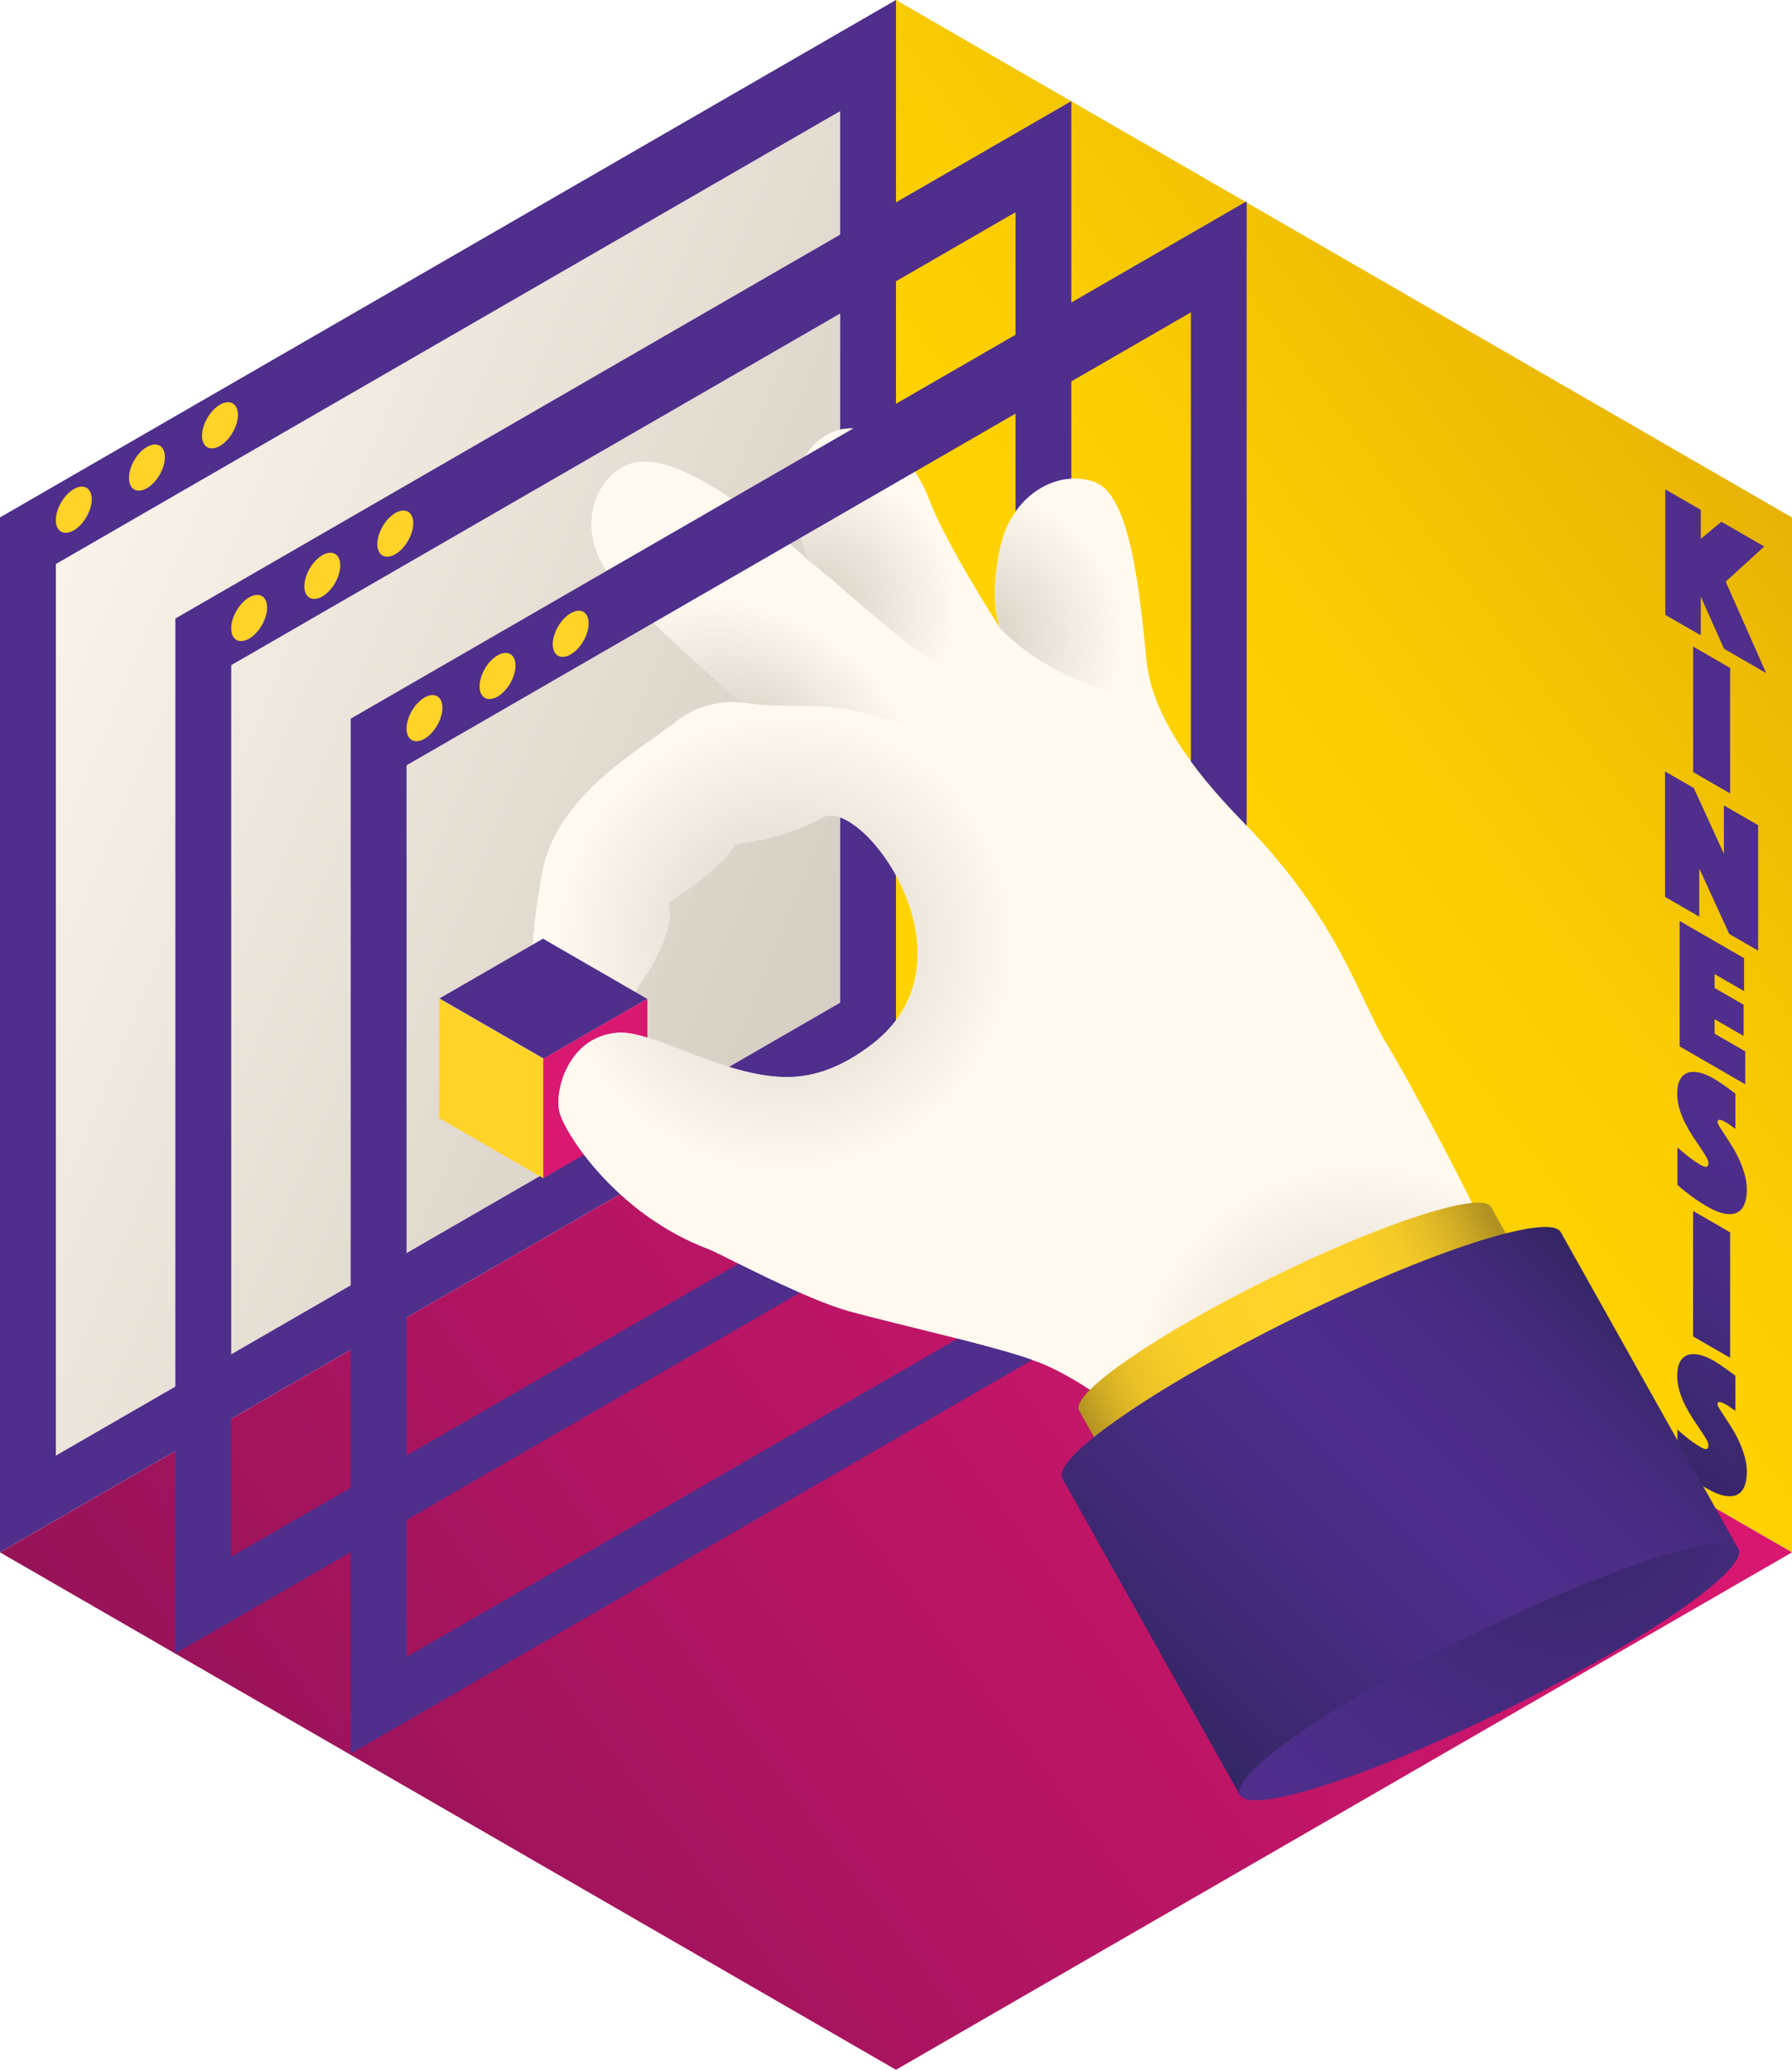 <?xml version="1.0" encoding="UTF-8"?>
<svg id="main" xmlns="http://www.w3.org/2000/svg" xmlns:xlink="http://www.w3.org/1999/xlink" viewBox="0 0 250.27 288.98">
  <defs>
    <style>
      .cls-1 {
        fill: url(#linear-gradient);
      }

      .cls-2 {
        fill: #fff;
      }

      .cls-3 {
        fill: #ffd328;
      }

      .cls-4 {
        fill: #da1771;
      }

      .cls-5 {
        fill: #4f2e8c;
      }

      .cls-6 {
        fill: url(#Dégradé_sans_nom_31);
      }

      .cls-7 {
        fill: url(#Dégradé_sans_nom_72);
      }

      .cls-8 {
        fill: url(#Dégradé_sans_nom_48);
      }

      .cls-9 {
        fill: url(#Dégradé_sans_nom_64);
      }

      .cls-10 {
        fill: url(#Dégradé_sans_nom_69);
      }

      .cls-11 {
        fill: url(#Dégradé_sans_nom_65);
      }

      .cls-12 {
        fill: url(#Dégradé_sans_nom_53);
      }

      .cls-13 {
        fill: url(#linear-gradient-3);
      }

      .cls-14 {
        fill: url(#linear-gradient-2);
      }

      .cls-15 {
        fill: url(#Dégradé_sans_nom_64-3);
      }

      .cls-16 {
        fill: url(#Dégradé_sans_nom_64-4);
      }

      .cls-17 {
        fill: url(#Dégradé_sans_nom_64-2);
      }

      .cls-18 {
        fill: url(#Dégradé_sans_nom_72-5);
      }

      .cls-19 {
        fill: url(#Dégradé_sans_nom_72-4);
      }

      .cls-20 {
        fill: url(#Dégradé_sans_nom_72-7);
      }

      .cls-21 {
        fill: url(#Dégradé_sans_nom_72-6);
      }

      .cls-22 {
        fill: url(#Dégradé_sans_nom_72-3);
      }

      .cls-23 {
        fill: url(#Dégradé_sans_nom_72-2);
      }

      .cls-24 {
        filter: url(#outer-glow-2);
      }
    </style>
    <linearGradient id="linear-gradient" x1="245.04" y1="65.29" x2="130.36" y2="151.45" gradientUnits="userSpaceOnUse">
      <stop offset="0" stop-color="#e7b205"/>
      <stop offset=".12" stop-color="#edbb04"/>
      <stop offset=".44" stop-color="#facd03"/>
      <stop offset=".67" stop-color="#ffd302"/>
    </linearGradient>
    <linearGradient id="Dégradé_sans_nom_72" data-name="Dégradé sans nom 72" x1="177.79" y1="171.24" x2="204.19" y2="132.77" gradientUnits="userSpaceOnUse">
      <stop offset="0" stop-color="#342664"/>
      <stop offset=".2" stop-color="#3b286f"/>
      <stop offset=".68" stop-color="#492c84"/>
      <stop offset="1" stop-color="#4f2e8c"/>
    </linearGradient>
    <linearGradient id="Dégradé_sans_nom_72-2" data-name="Dégradé sans nom 72" x1="186.44" y1="177.18" x2="212.84" y2="138.71" xlink:href="#Dégradé_sans_nom_72"/>
    <linearGradient id="Dégradé_sans_nom_72-3" data-name="Dégradé sans nom 72" x1="195.63" y1="183.49" x2="222.03" y2="145.01" xlink:href="#Dégradé_sans_nom_72"/>
    <linearGradient id="Dégradé_sans_nom_72-4" data-name="Dégradé sans nom 72" x1="204.93" y1="189.87" x2="231.33" y2="151.4" xlink:href="#Dégradé_sans_nom_72"/>
    <linearGradient id="Dégradé_sans_nom_72-5" data-name="Dégradé sans nom 72" x1="214.01" y1="196.1" x2="240.41" y2="157.63" xlink:href="#Dégradé_sans_nom_72"/>
    <linearGradient id="Dégradé_sans_nom_72-6" data-name="Dégradé sans nom 72" x1="223.2" y1="202.41" x2="249.61" y2="163.94" xlink:href="#Dégradé_sans_nom_72"/>
    <linearGradient id="Dégradé_sans_nom_72-7" data-name="Dégradé sans nom 72" x1="232.39" y1="208.72" x2="258.8" y2="170.24" xlink:href="#Dégradé_sans_nom_72"/>
    <linearGradient id="linear-gradient-2" x1="0" y1="108.37" x2="125.13" y2="108.37" gradientUnits="userSpaceOnUse">
      <stop offset="0" stop-color="#fff"/>
      <stop offset="1" stop-color="#fff"/>
    </linearGradient>
    <linearGradient id="Dégradé_sans_nom_69" data-name="Dégradé sans nom 69" x1="114.3" y1="130.93" x2="-12.43" y2="78.12" gradientUnits="userSpaceOnUse">
      <stop offset="0" stop-color="#d6cfc3"/>
      <stop offset="1" stop-color="#fff9f0"/>
    </linearGradient>
    <linearGradient id="linear-gradient-3" x1="205.12" y1="156.64" x2="45.15" y2="276.83" gradientUnits="userSpaceOnUse">
      <stop offset="0" stop-color="#da1771"/>
      <stop offset="1" stop-color="#961358"/>
    </linearGradient>
    <filter id="outer-glow-2" filterUnits="userSpaceOnUse">
      <feOffset dx="0" dy="0"/>
      <feGaussianBlur result="blur" stdDeviation="5"/>
      <feFlood flood-color="#514c3e" flood-opacity=".75"/>
      <feComposite in2="blur" operator="in"/>
      <feComposite in="SourceGraphic"/>
    </filter>
    <radialGradient id="Dégradé_sans_nom_64" data-name="Dégradé sans nom 64" cx="136.49" cy="88.98" fx="136.49" fy="88.98" r="20.5" gradientUnits="userSpaceOnUse">
      <stop offset="0" stop-color="#d6cfc3"/>
      <stop offset="1" stop-color="#fff9f0"/>
    </radialGradient>
    <radialGradient id="Dégradé_sans_nom_65" data-name="Dégradé sans nom 65" cx="114" cy="84.88" fx="114" fy="84.88" r="19.66" gradientUnits="userSpaceOnUse">
      <stop offset="0" stop-color="#d6cfc3"/>
      <stop offset="1" stop-color="#fff9f0"/>
    </radialGradient>
    <radialGradient id="Dégradé_sans_nom_64-2" data-name="Dégradé sans nom 64" cx="105.37" cy="103.55" fx="105.37" fy="103.55" r="25.53" gradientTransform="translate(54.04 -13.61) rotate(31.81) scale(1 .7)" xlink:href="#Dégradé_sans_nom_64"/>
    <radialGradient id="Dégradé_sans_nom_64-3" data-name="Dégradé sans nom 64" cx="109.76" cy="131.7" fx="109.76" fy="131.7" r="32.26" xlink:href="#Dégradé_sans_nom_64"/>
    <radialGradient id="Dégradé_sans_nom_64-4" data-name="Dégradé sans nom 64" cx="190.25" cy="194.62" fx="190.25" fy="194.62" r="32.5" xlink:href="#Dégradé_sans_nom_64"/>
    <linearGradient id="Dégradé_sans_nom_31" data-name="Dégradé sans nom 31" x1="158.82" y1="213.63" x2="215.82" y2="185.49" gradientUnits="userSpaceOnUse">
      <stop offset="0" stop-color="#b09122"/>
      <stop offset=".03" stop-color="#c09e23"/>
      <stop offset=".08" stop-color="#d7b124"/>
      <stop offset=".14" stop-color="#e9c026"/>
      <stop offset=".22" stop-color="#f5cb27"/>
      <stop offset=".31" stop-color="#fcd127"/>
      <stop offset=".53" stop-color="#ffd328"/>
      <stop offset=".7" stop-color="#fcd027"/>
      <stop offset=".79" stop-color="#f4ca27"/>
      <stop offset=".86" stop-color="#e6be26"/>
      <stop offset=".92" stop-color="#d3ae24"/>
      <stop offset=".98" stop-color="#b99922"/>
      <stop offset="1" stop-color="#b09122"/>
    </linearGradient>
    <linearGradient id="Dégradé_sans_nom_48" data-name="Dégradé sans nom 48" x1="164.33" y1="241.79" x2="226.06" y2="180.06" gradientUnits="userSpaceOnUse">
      <stop offset="0" stop-color="#342664"/>
      <stop offset=".11" stop-color="#3b286f"/>
      <stop offset=".37" stop-color="#492c84"/>
      <stop offset=".53" stop-color="#4f2e8c"/>
      <stop offset=".7" stop-color="#4c2d88"/>
      <stop offset=".83" stop-color="#452b7e"/>
      <stop offset=".95" stop-color="#3a276d"/>
      <stop offset="1" stop-color="#342664"/>
    </linearGradient>
    <radialGradient id="Dégradé_sans_nom_53" data-name="Dégradé sans nom 53" cx="218.76" cy="208.58" fx="218.76" fy="208.58" r="57.02" gradientTransform="translate(124.57 -67.88) rotate(26.23)" gradientUnits="userSpaceOnUse">
      <stop offset="0" stop-color="#342664"/>
      <stop offset=".2" stop-color="#3b286f"/>
      <stop offset=".68" stop-color="#492c84"/>
      <stop offset="1" stop-color="#4f2e8c"/>
    </radialGradient>
  </defs>
  <polygon class="cls-1" points="250.27 72.25 250.27 216.74 125.13 144.49 125.13 0 250.27 72.25"/>
  <g>
    <path class="cls-7" d="M232.58,68.33l4.95,2.85v4.05l2.88-2.38,5.98,3.45-5.38,4.91,5.65,12.77-5.88-3.4-3.25-7.29v5.41l-4.95-2.85v-17.52Z"/>
    <path class="cls-23" d="M236.46,90.27l5.17,2.99v17.52l-5.17-2.99v-17.52Z"/>
    <path class="cls-22" d="M232.54,107.71l4.01,2.31,4.21,9.18v-6.75l4.78,2.76v17.52l-4.03-2.33-4.19-9.14v6.72l-4.78-2.76v-17.52Z"/>
    <path class="cls-19" d="M234.58,128.59l9,5.19v4.6l-4.12-2.38v1.94l4.05,2.34v4.36l-4.05-2.34v2.02l4.28,2.47v4.6l-9.16-5.29v-17.52Z"/>
    <path class="cls-18" d="M234.28,160.2c.34,.32,.69,.62,1.05,.9,.31,.26,.65,.53,1.04,.81,.39,.28,.78,.53,1.18,.76,.7,.4,1.05,.31,1.05-.29,0-.23-.11-.52-.32-.88-.21-.36-.48-.78-.81-1.26s-.68-1-1.05-1.57-.72-1.17-1.05-1.82-.6-1.31-.81-2.01c-.21-.69-.32-1.41-.32-2.14,0-.82,.13-1.47,.39-1.96,.26-.48,.62-.8,1.08-.96,.46-.16,1-.17,1.61-.03,.62,.14,1.28,.41,1.98,.82,.37,.21,.73,.44,1.1,.7,.37,.25,.69,.48,.98,.69,.34,.25,.66,.49,.98,.73v4.91c-.12-.09-.26-.19-.41-.29-.12-.09-.26-.18-.41-.29s-.31-.21-.48-.3c-.09-.05-.21-.12-.34-.19s-.27-.12-.39-.16c-.12-.04-.23-.04-.32,0-.09,.04-.14,.13-.14,.29,0,.14,.1,.37,.31,.7,.21,.33,.46,.72,.76,1.17,.3,.45,.62,.97,.98,1.54,.36,.58,.69,1.18,.98,1.83s.55,1.33,.75,2.04c.21,.71,.31,1.44,.31,2.17s-.11,1.43-.32,1.98c-.21,.55-.55,.95-1,1.19-.45,.24-1.03,.3-1.73,.18-.7-.12-1.53-.45-2.5-1.01-.58-.33-1.12-.68-1.61-1.02-.5-.35-.93-.68-1.32-.98-.44-.34-.85-.68-1.21-1.02v-5.25Z"/>
    <path class="cls-21" d="M236.46,169.07l5.17,2.99v17.52l-5.17-2.99v-17.52Z"/>
    <path class="cls-20" d="M234.28,199.6c.34,.32,.69,.62,1.05,.9,.31,.26,.65,.54,1.04,.81,.39,.28,.78,.53,1.18,.76,.7,.41,1.05,.31,1.05-.29,0-.23-.11-.52-.32-.88-.21-.36-.48-.78-.81-1.26s-.68-1-1.05-1.57c-.37-.57-.72-1.17-1.05-1.82-.33-.64-.6-1.31-.81-2.01s-.32-1.41-.32-2.14c0-.82,.13-1.48,.39-1.96,.26-.48,.62-.8,1.08-.96,.46-.16,1-.16,1.61-.03s1.28,.41,1.98,.81c.37,.21,.73,.45,1.1,.7s.69,.48,.98,.69c.34,.25,.66,.49,.98,.73v4.91c-.12-.09-.26-.18-.41-.29-.12-.09-.26-.18-.41-.29-.15-.11-.31-.21-.48-.3-.09-.05-.21-.11-.34-.18s-.27-.12-.39-.16c-.12-.04-.23-.04-.32,0-.09,.04-.14,.13-.14,.29,0,.14,.1,.37,.31,.7,.21,.33,.46,.72,.76,1.17,.3,.45,.62,.96,.98,1.54,.36,.57,.69,1.18,.98,1.83s.55,1.32,.75,2.04c.21,.71,.31,1.44,.31,2.17,0,.77-.11,1.43-.32,1.98-.21,.55-.55,.95-1,1.18-.45,.24-1.03,.3-1.73,.18-.7-.12-1.53-.45-2.5-1.01-.58-.33-1.12-.68-1.61-1.02s-.93-.67-1.32-.98c-.44-.34-.85-.68-1.21-1.02v-5.25Z"/>
  </g>
  <polygon class="cls-14" points="0 72.25 125.13 0 125.13 144.49 0 216.74 0 72.25"/>
  <polygon class="cls-10" points="117.34 15.51 117.34 139.99 7.8 203.23 7.8 78.75 117.34 15.51"/>
  <path class="cls-5" d="M0,72.24V216.73l125.13-72.24V0L0,72.24Zm117.34,67.75L7.8,203.23V78.75L117.34,15.51v124.48Z"/>
  <g>
    <ellipse class="cls-3" cx="10.31" cy="71.17" rx="3.54" ry="2.04" transform="translate(-56.34 44.15) rotate(-59.69)"/>
    <ellipse class="cls-3" cx="20.52" cy="65.28" rx="3.54" ry="2.04" transform="translate(-46.19 50.05) rotate(-59.69)"/>
    <ellipse class="cls-3" cx="30.73" cy="59.38" rx="3.54" ry="2.04" transform="translate(-36.05 55.94) rotate(-59.69)"/>
  </g>
  <polygon class="cls-13" points="125.13 288.98 0 216.74 125.13 144.49 250.27 216.74 125.13 288.98"/>
  <polygon class="cls-3" points="75.88 164.5 61.34 156.11 61.34 139.43 75.88 147.82 75.88 164.5"/>
  <polygon class="cls-4" points="90.41 156.11 75.88 164.5 75.88 147.82 90.41 139.43 90.41 156.11"/>
  <path class="cls-5" d="M24.49,86.36V230.85l125.13-72.24V14.12L24.49,86.36Zm117.34,67.75l-109.54,63.24V92.87L141.83,29.63v124.48Z"/>
  <g>
    <ellipse class="cls-3" cx="34.8" cy="86.29" rx="3.54" ry="2.04" transform="translate(-57.26 72.78) rotate(-59.69)"/>
    <ellipse class="cls-3" cx="45.01" cy="80.4" rx="3.54" ry="2.04" transform="translate(-47.11 78.68) rotate(-59.69)"/>
    <ellipse class="cls-3" cx="55.21" cy="74.5" rx="3.54" ry="2.04" transform="translate(-36.97 84.57) rotate(-59.69)"/>
  </g>
  <g id="ombre_main" data-name="ombre main" class="cls-24">
    <path class="cls-2" d="M206.62,170.29l-51.63,25.74s-3.82-3.11-8.77-5.37c-4.95-2.27-20.64-5.66-27.73-7.64-2.63-.73-6.21-2.26-9.59-3.83-4.74-2.21-9.09-4.49-9.92-4.8-12.87-4.81-20.15-16.21-20.86-19.18-.71-2.97,1.27-10.55,8.2-11.03,5.09-.36,15.57,6.72,24.6,6.16,3.28-.2,6.91-1.48,10.98-4.64,15.29-11.87-1.56-34.68-7.08-31.56-5.51,3.11-12.16,3.67-12.16,3.67-.43,.93-1.33,1.96-2.4,2.98h0c-2.84,2.68-6.94,5.22-6.94,5.22,1.27,4.39-4.1,11.56-4.1,11.56-2.4,5.05-8.91,5.98-12.31,4.57-3.39-1.42-3.11-9.9-1.13-20.51,1.02-5.47,4.68-9.85,8.62-13.32h0c3.7-3.24,7.64-5.69,9.9-7.47,4.67-3.68,9.48-2.69,9.48-2.69,0,0-.05-.04-.13-.11-1.39-1.15-14.13-11.85-18.68-17.99-4.81-6.51-1.59-14.19,3.53-15.44,7.91-1.93,24.13,13.42,24.61,13.87-.01-.03-.02-.06-.03-.08-5.3-12.94,1.03-18.42,5.4-18.58,4.67-.18,9.35,4.79,11.18,9.76,2.25,6.05,9.57,17.51,10.03,18.22-.14-.35-1.6-4.16,.02-11.43,1.69-7.64,8.34-10.89,13.2-9.05,4.86,1.84,6.18,14.85,7.17,24.89,.24,2.45,1.01,4.88,2.07,7.19,.67,1.47,1.47,2.89,2.34,4.25,3.33,5.27,7.64,9.57,9.73,11.76,12.87,13.44,15.42,23.76,19.38,30.29,3.96,6.52,12.61,23.27,13.01,24.59Z"/>
  </g>
  <g>
    <path class="cls-9" d="M162.19,99.43c-8.11-3.3-15.63-4.77-22.46-11.6-.14-.35-1.6-4.16,.02-11.43,1.69-7.64,8.34-10.89,13.2-9.05,4.86,1.84,6.18,14.85,7.17,24.89,.24,2.45,1.01,4.88,2.07,7.19Z"/>
    <path class="cls-11" d="M160.61,98.8c-7.51-2.89-14.5-4.59-20.88-10.98-.46-.71-7.78-12.17-10.03-18.22-1.83-4.97-6.51-9.94-11.18-9.76-4.37,.16-10.7,5.64-5.4,18.58,9.83,7.94,18.75,17.69,31.56,20.64,5.04,1.08,10.72,.99,15.93-.26Z"/>
    <path class="cls-17" d="M164.53,103.68c-.86-1.36-1.66-2.78-2.34-4.25-.53-.22-1.05-.42-1.58-.62-5.21,1.25-10.9,1.34-15.93,.26-12.81-2.96-21.74-12.7-31.56-20.64,.01,.03,.02,.05,.03,.08-.48-.45-16.7-15.8-24.61-13.87-5.12,1.25-8.34,8.93-3.53,15.44,4.55,6.14,17.29,16.84,18.68,17.99,19.32,3.52,40.95,13.96,60.84,5.61Z"/>
    <path class="cls-15" d="M157.68,114.07c-.3-3.04-1.54-5.53-3.33-7.66-11.21,1.51-22.95-4.03-34.13-6.98-5.71-1.51-11.1-.37-16.53-1.36,.08,.07,.13,.11,.13,.11,0,0-4.81-.99-9.48,2.69-2.26,1.78-6.2,4.23-9.9,7.47h-.01c-3.94,3.47-7.6,7.85-8.62,13.32-1.98,10.61-2.26,19.09,1.13,20.51,3.4,1.41,9.91,.48,12.31-4.57,0,0,5.37-7.17,4.1-11.56,0,0,4.1-2.54,6.94-5.23h0c1.07-1.01,1.97-2.04,2.4-2.97,0,0,6.65-.56,12.16-3.67,5.52-3.12,22.37,19.69,7.08,31.56-4.07,3.16-7.7,4.44-10.98,4.64-9.03,.56-19.51-6.52-24.6-6.16-6.93,.48-8.91,8.06-8.2,11.03,.71,2.97,7.99,14.37,20.86,19.18,.83,.31,5.18,2.6,9.92,4.8,17.8-21.27,51.62-34.49,48.75-65.15Z"/>
    <path class="cls-16" d="M193.64,145.73c-3.96-6.53-6.51-16.85-19.38-30.29-2.09-2.18-6.4-6.49-9.73-11.76-3.35,1.41-6.75,2.27-10.17,2.73,1.79,2.13,3.02,4.61,3.33,7.66,2.87,30.65-30.95,43.87-48.75,65.15,3.38,1.57,6.96,3.1,9.59,3.83,7.09,1.98,22.78,5.37,27.73,7.64,4.95,2.26,8.77,5.37,8.77,5.37l51.63-25.74c-.4-1.32-9.05-18.07-13.01-24.59Z"/>
  </g>
  <path class="cls-6" d="M228.76,205.1l-57.57,28.36-20.5-36.56c-1.16-2.35,10.8-10.6,26.69-18.43,15.89-7.84,29.72-12.27,30.88-9.93l20.5,36.56Z"/>
  <path class="cls-8" d="M242.8,216.3l-69.65,34.31-24.8-44.23c-1.4-2.84,13.06-12.83,32.29-22.3,19.23-9.48,35.96-14.85,37.36-12.01l24.8,44.23Z"/>
  <ellipse class="cls-12" cx="207.98" cy="233.46" rx="38.82" ry="5.74" transform="translate(-81.76 115.94) rotate(-26.23)"/>
  <path class="cls-5" d="M48.98,100.34V244.83l95.19-54.96c-2.64-.92-6.44-1.95-10.43-2.97l-76.96,44.43V106.85l109.54-63.24v62.7c2.88,3.95,6.04,7.15,7.79,8.98V28.1L48.98,100.34Z"/>
  <g>
    <ellipse class="cls-3" cx="59.29" cy="100.27" rx="3.54" ry="2.04" transform="translate(-57.2 100.85) rotate(-59.69)"/>
    <ellipse class="cls-3" cx="69.49" cy="94.38" rx="3.54" ry="2.04" transform="translate(-47.06 106.74) rotate(-59.69)"/>
    <ellipse class="cls-3" cx="79.7" cy="88.49" rx="3.54" ry="2.04" transform="translate(-36.91 112.64) rotate(-59.69)"/>
  </g>
  <polygon class="cls-5" points="75.92 147.79 61.38 139.4 75.83 131.06 90.37 139.45 75.92 147.79"/>
</svg>